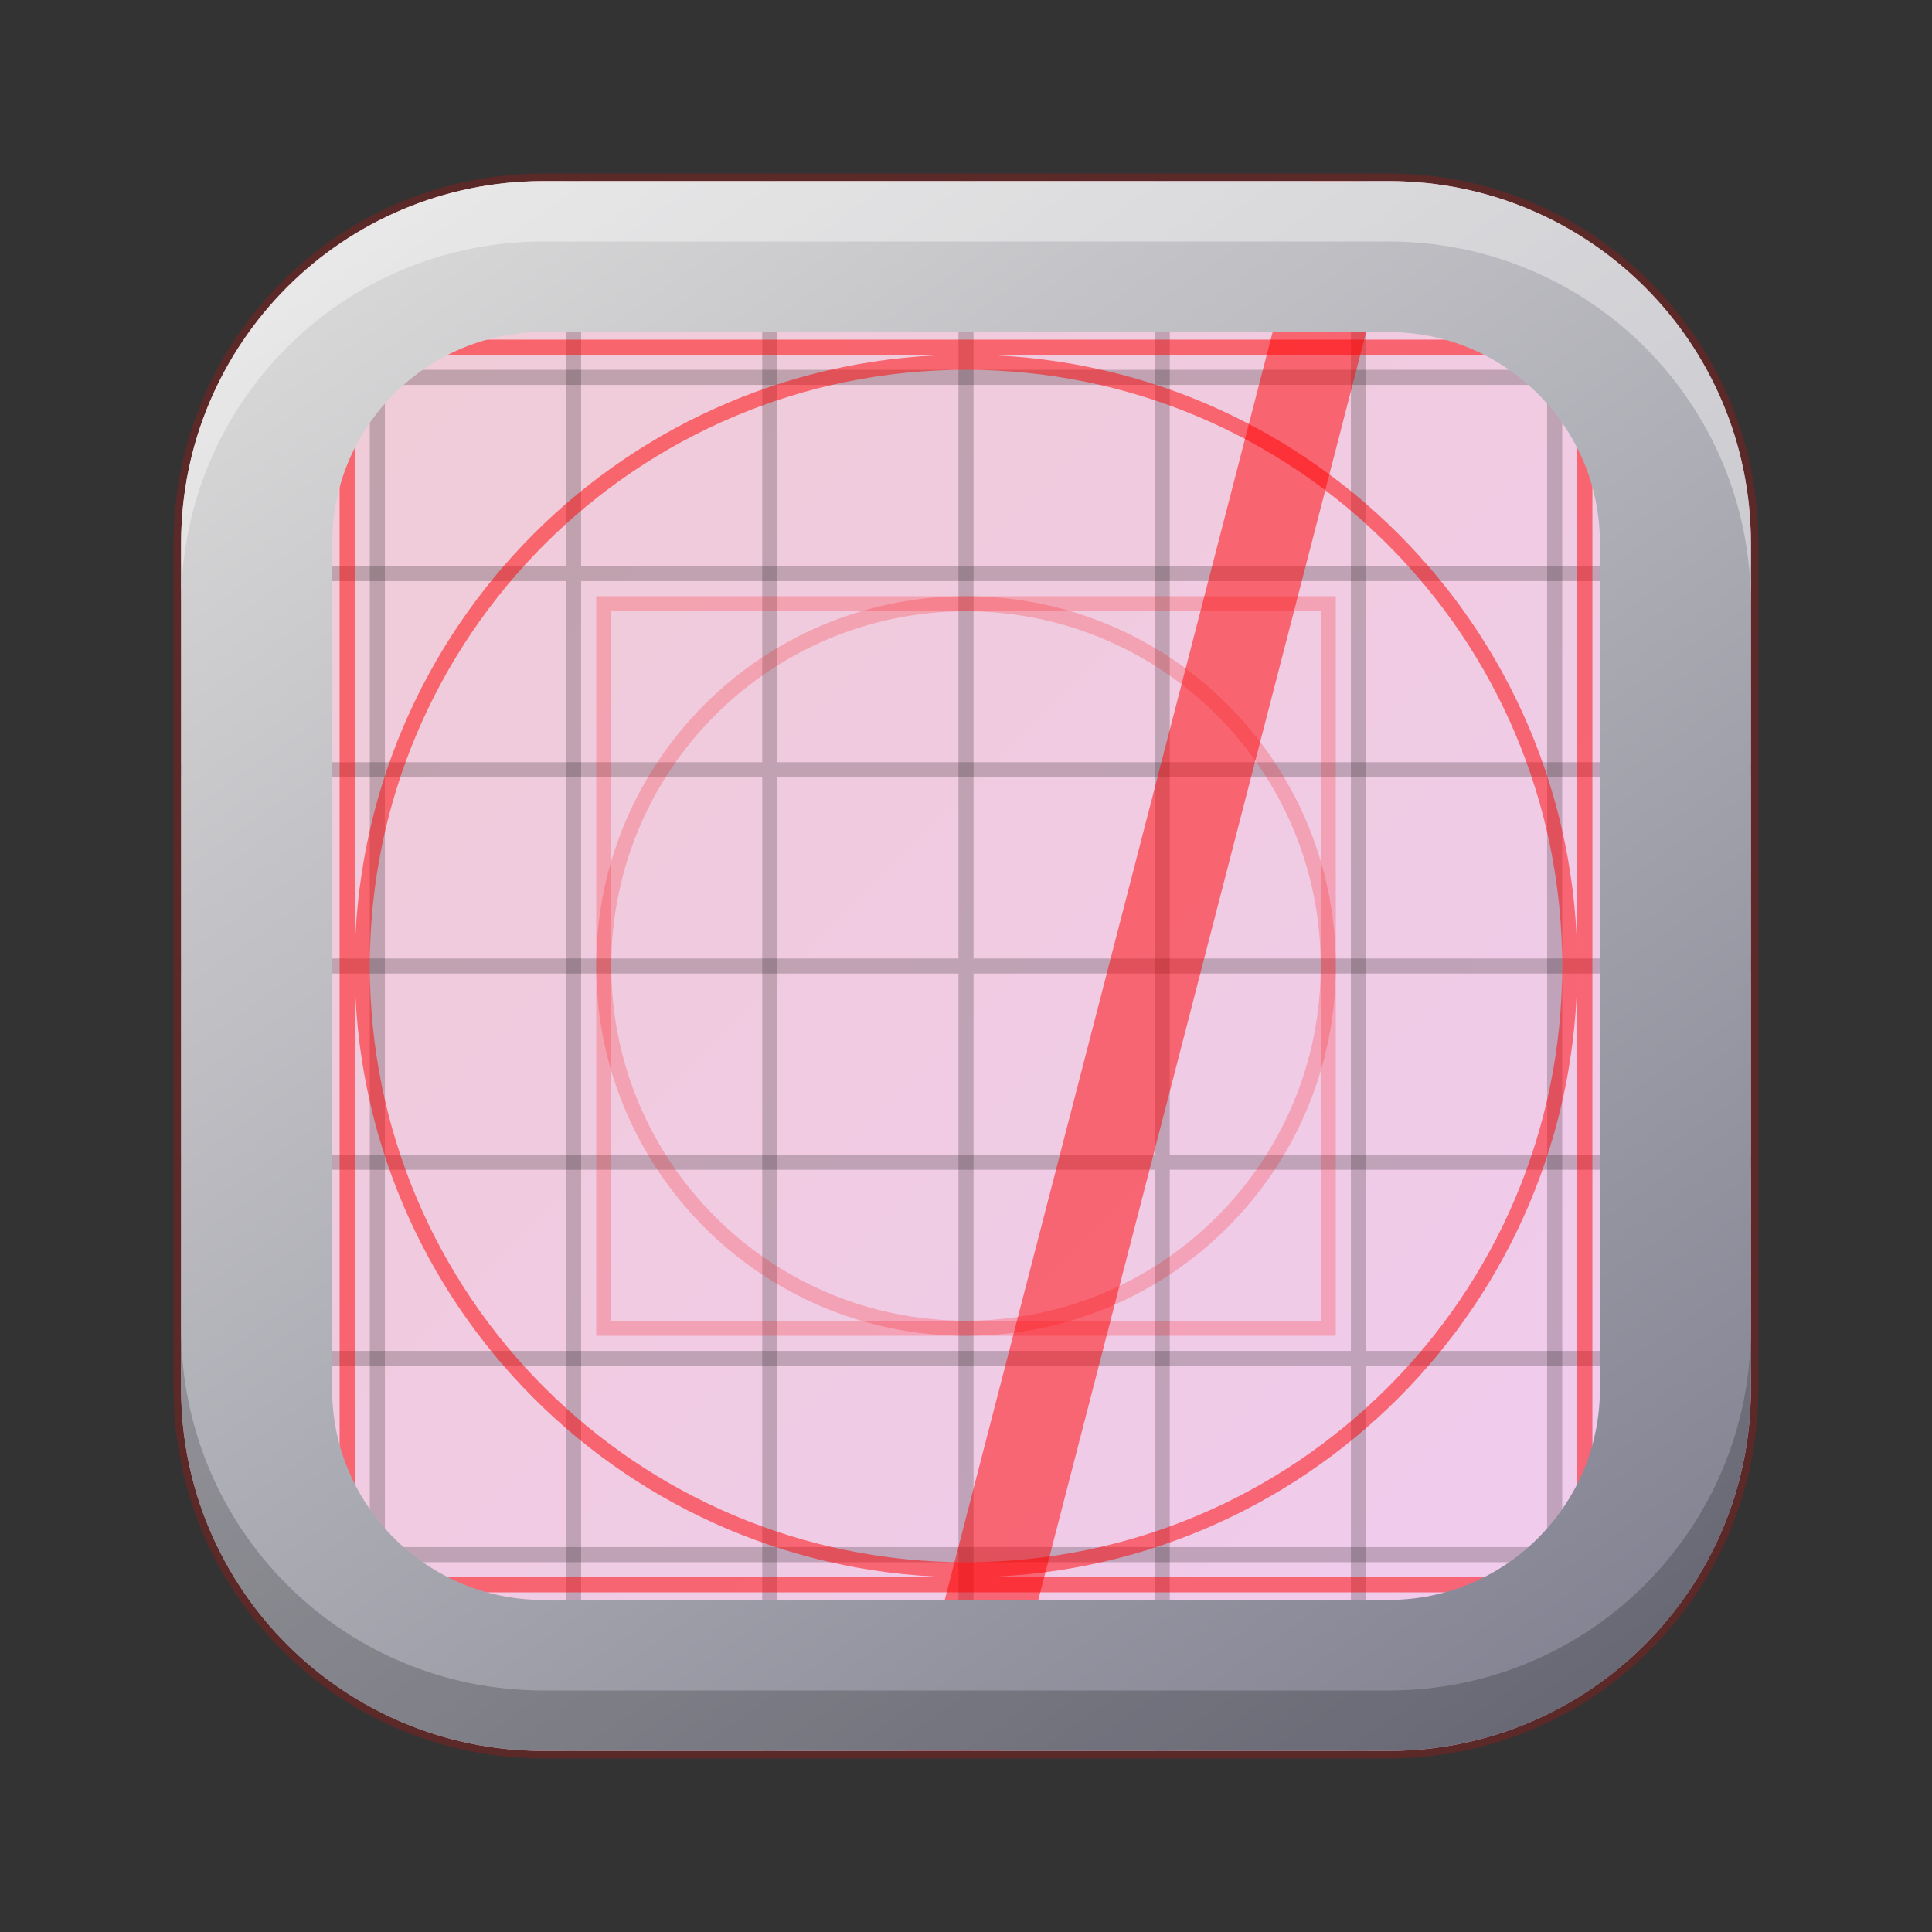 <?xml version="1.0" encoding="UTF-8"?>
<svg xmlns="http://www.w3.org/2000/svg" xmlns:xlink="http://www.w3.org/1999/xlink" width="128" height="128" viewBox="0 0 128 128">
<rect x="0" y="0" width="128" height="128" fill="#333333" stroke="none"/>
<defs>
<linearGradient id="linear-pattern-0" gradientUnits="userSpaceOnUse" x1="12" y1="12" x2="116" y2="116">
<stop offset="0" stop-color="rgb(94.118%, 79.608%, 83.137%)" stop-opacity="1"/>
<stop offset="1" stop-color="rgb(94.118%, 79.608%, 94.118%)" stop-opacity="1"/>
</linearGradient>
<clipPath id="clip-0">
<path clip-rule="nonzero" d="M 12 12 L 116 12 L 116 116 L 12 116 Z M 12 12 "/>
</clipPath>
<clipPath id="clip-1">
<path clip-rule="nonzero" d="M 12 36 C 12 22.746 22.746 12 36 12 L 92 12 C 105.254 12 116 22.746 116 36 L 116 92 C 116 105.254 105.254 116 92 116 L 36 116 C 22.746 116 12 105.254 12 92 Z M 12 36 "/>
</clipPath>
<clipPath id="clip-2">
<path clip-rule="nonzero" d="M 22 22 L 106 22 L 106 106 L 22 106 Z M 22 22 "/>
</clipPath>
<clipPath id="clip-3">
<path clip-rule="nonzero" d="M 12 36 C 12 22.746 22.746 12 36 12 L 92 12 C 105.254 12 116 22.746 116 36 L 116 92 C 116 105.254 105.254 116 92 116 L 36 116 C 22.746 116 12 105.254 12 92 Z M 12 36 "/>
</clipPath>
<clipPath id="clip-4">
<path clip-rule="nonzero" d="M 39 39 L 89 39 L 89 89 L 39 89 Z M 39 39 "/>
</clipPath>
<clipPath id="clip-5">
<path clip-rule="nonzero" d="M 12 36 C 12 22.746 22.746 12 36 12 L 92 12 C 105.254 12 116 22.746 116 36 L 116 92 C 116 105.254 105.254 116 92 116 L 36 116 C 22.746 116 12 105.254 12 92 Z M 12 36 "/>
</clipPath>
<clipPath id="clip-6">
<path clip-rule="nonzero" d="M 12 12 L 116 12 L 116 116 L 12 116 Z M 12 12 "/>
</clipPath>
<clipPath id="clip-7">
<path clip-rule="nonzero" d="M 12 36 C 12 22.746 22.746 12 36 12 L 92 12 C 105.254 12 116 22.746 116 36 L 116 92 C 116 105.254 105.254 116 92 116 L 36 116 C 22.746 116 12 105.254 12 92 Z M 12 36 "/>
</clipPath>
<clipPath id="clip-8">
<path clip-rule="nonzero" d="M 25 25 L 103 25 L 103 103 L 25 103 Z M 25 25 "/>
</clipPath>
<clipPath id="clip-9">
<path clip-rule="nonzero" d="M 12 36 C 12 22.746 22.746 12 36 12 L 92 12 C 105.254 12 116 22.746 116 36 L 116 92 C 116 105.254 105.254 116 92 116 L 36 116 C 22.746 116 12 105.254 12 92 Z M 12 36 "/>
</clipPath>
<clipPath id="clip-10">
<path clip-rule="nonzero" d="M 12 12 L 116 12 L 116 116 L 12 116 Z M 12 12 "/>
</clipPath>
<clipPath id="clip-11">
<path clip-rule="nonzero" d="M 12 36 C 12 22.746 22.746 12 36 12 L 92 12 C 105.254 12 116 22.746 116 36 L 116 92 C 116 105.254 105.254 116 92 116 L 36 116 C 22.746 116 12 105.254 12 92 Z M 12 36 "/>
</clipPath>
<linearGradient id="linear-pattern-1" gradientUnits="userSpaceOnUse" x1="27.438" y1="12" x2="100.563" y2="116">
<stop offset="0" stop-color="rgb(85.098%, 85.098%, 85.098%)" stop-opacity="1"/>
<stop offset="1" stop-color="rgb(50.98%, 50.98%, 57.255%)" stop-opacity="1"/>
</linearGradient>
</defs>
<path fill-rule="nonzero" fill="url(#linear-pattern-0)" stroke-width="1" stroke-linecap="butt" stroke-linejoin="miter" stroke="rgb(100%, 0%, 0%)" stroke-opacity="0.2" stroke-miterlimit="10" d="M 12 36 C 12 22.746 22.746 12 36 12 L 92 12 C 105.254 12 116 22.746 116 36 L 116 92 C 116 105.254 105.254 116 92 116 L 36 116 C 22.746 116 12 105.254 12 92 Z M 12 36 "/>
<g clip-path="url(#clip-0)">
<g clip-path="url(#clip-1)">
<path fill="none" stroke-width="1" stroke-linecap="butt" stroke-linejoin="miter" stroke="rgb(0%, 0%, 0%)" stroke-opacity="0.2" stroke-miterlimit="10" d="M 25 12 L 25 116 M 12 25 L 116 25 "/>
<path fill="none" stroke-width="1" stroke-linecap="butt" stroke-linejoin="miter" stroke="rgb(0%, 0%, 0%)" stroke-opacity="0.2" stroke-miterlimit="10" d="M 38 12 L 38 116 M 12 38 L 116 38 "/>
<path fill="none" stroke-width="1" stroke-linecap="butt" stroke-linejoin="miter" stroke="rgb(0%, 0%, 0%)" stroke-opacity="0.2" stroke-miterlimit="10" d="M 51 12 L 51 116 M 12 51 L 116 51 "/>
<path fill="none" stroke-width="1" stroke-linecap="butt" stroke-linejoin="miter" stroke="rgb(0%, 0%, 0%)" stroke-opacity="0.2" stroke-miterlimit="10" d="M 64 12 L 64 116 M 12 64 L 116 64 "/>
<path fill="none" stroke-width="1" stroke-linecap="butt" stroke-linejoin="miter" stroke="rgb(0%, 0%, 0%)" stroke-opacity="0.2" stroke-miterlimit="10" d="M 77 12 L 77 116 M 12 77 L 116 77 "/>
<path fill="none" stroke-width="1" stroke-linecap="butt" stroke-linejoin="miter" stroke="rgb(0%, 0%, 0%)" stroke-opacity="0.2" stroke-miterlimit="10" d="M 90 12 L 90 116 M 12 90 L 116 90 "/>
<path fill="none" stroke-width="1" stroke-linecap="butt" stroke-linejoin="miter" stroke="rgb(0%, 0%, 0%)" stroke-opacity="0.2" stroke-miterlimit="10" d="M 103 12 L 103 116 M 12 103 L 116 103 "/>
</g>
</g>
<g clip-path="url(#clip-2)">
<g clip-path="url(#clip-3)">
<path fill="none" stroke-width="1" stroke-linecap="butt" stroke-linejoin="miter" stroke="rgb(100%, 0%, 0%)" stroke-opacity="0.5" stroke-miterlimit="10" d="M 23 23 L 105 23 L 105 105 L 23 105 Z M 23 23 "/>
</g>
</g>
<g clip-path="url(#clip-4)">
<g clip-path="url(#clip-5)">
<path fill="none" stroke-width="1" stroke-linecap="butt" stroke-linejoin="miter" stroke="rgb(100%, 0%, 0%)" stroke-opacity="0.2" stroke-miterlimit="10" d="M 40 40 L 88 40 L 88 88 L 40 88 Z M 40 40 "/>
</g>
</g>
<g clip-path="url(#clip-6)">
<g clip-path="url(#clip-7)">
<path fill="none" stroke-width="1" stroke-linecap="butt" stroke-linejoin="miter" stroke="rgb(100%, 0%, 0%)" stroke-opacity="0.5" stroke-miterlimit="10" d="M 104 64 C 104 86.09 86.09 104 64 104 C 41.91 104 24 86.09 24 64 C 24 41.91 41.91 24 64 24 C 86.09 24 104 41.91 104 64 "/>
</g>
</g>
<g clip-path="url(#clip-8)">
<g clip-path="url(#clip-9)">
<path fill="none" stroke-width="1" stroke-linecap="butt" stroke-linejoin="miter" stroke="rgb(100%, 0%, 0%)" stroke-opacity="0.2" stroke-miterlimit="10" d="M 88 64 C 88 77.254 77.254 88 64 88 C 50.746 88 40 77.254 40 64 C 40 50.746 50.746 40 64 40 C 77.254 40 88 50.746 88 64 "/>
</g>
</g>
<g clip-path="url(#clip-10)">
<g clip-path="url(#clip-11)">
<path fill="none" stroke-width="6" stroke-linecap="butt" stroke-linejoin="miter" stroke="rgb(100%, 0%, 0%)" stroke-opacity="0.5" stroke-miterlimit="10" d="M 90 12 L 60 128 "/>
</g>
</g>
<path fill="none" stroke-width="10" stroke-linecap="butt" stroke-linejoin="miter" stroke="url(#linear-pattern-1)" stroke-miterlimit="4" d="M 36 17 L 92 17 C 102.492 17 111 25.508 111 36 L 111 92 C 111 102.492 102.492 111 92 111 L 36 111 C 25.508 111 17 102.492 17 92 L 17 36 C 17 25.508 25.508 17 36 17 Z M 36 17 "/>
<path fill-rule="nonzero" fill="rgb(0%, 0%, 0%)" fill-opacity="0.196" d="M 12 88 L 12 92 C 12 105.297 22.703 116 36 116 L 92 116 C 105.297 116 116 105.297 116 92 L 116 88 C 116 101.297 105.297 112 92 112 L 36 112 C 22.703 112 12 101.297 12 88 Z M 12 88 "/>
<path fill-rule="nonzero" fill="rgb(100%, 100%, 100%)" fill-opacity="0.399" d="M 12 40 L 12 36 C 12 22.703 22.703 12 36 12 L 92 12 C 105.297 12 116 22.703 116 36 L 116 40 C 116 26.703 105.297 16 92 16 L 36 16 C 22.703 16 12 26.703 12 40 Z M 12 40 "/>
</svg>
